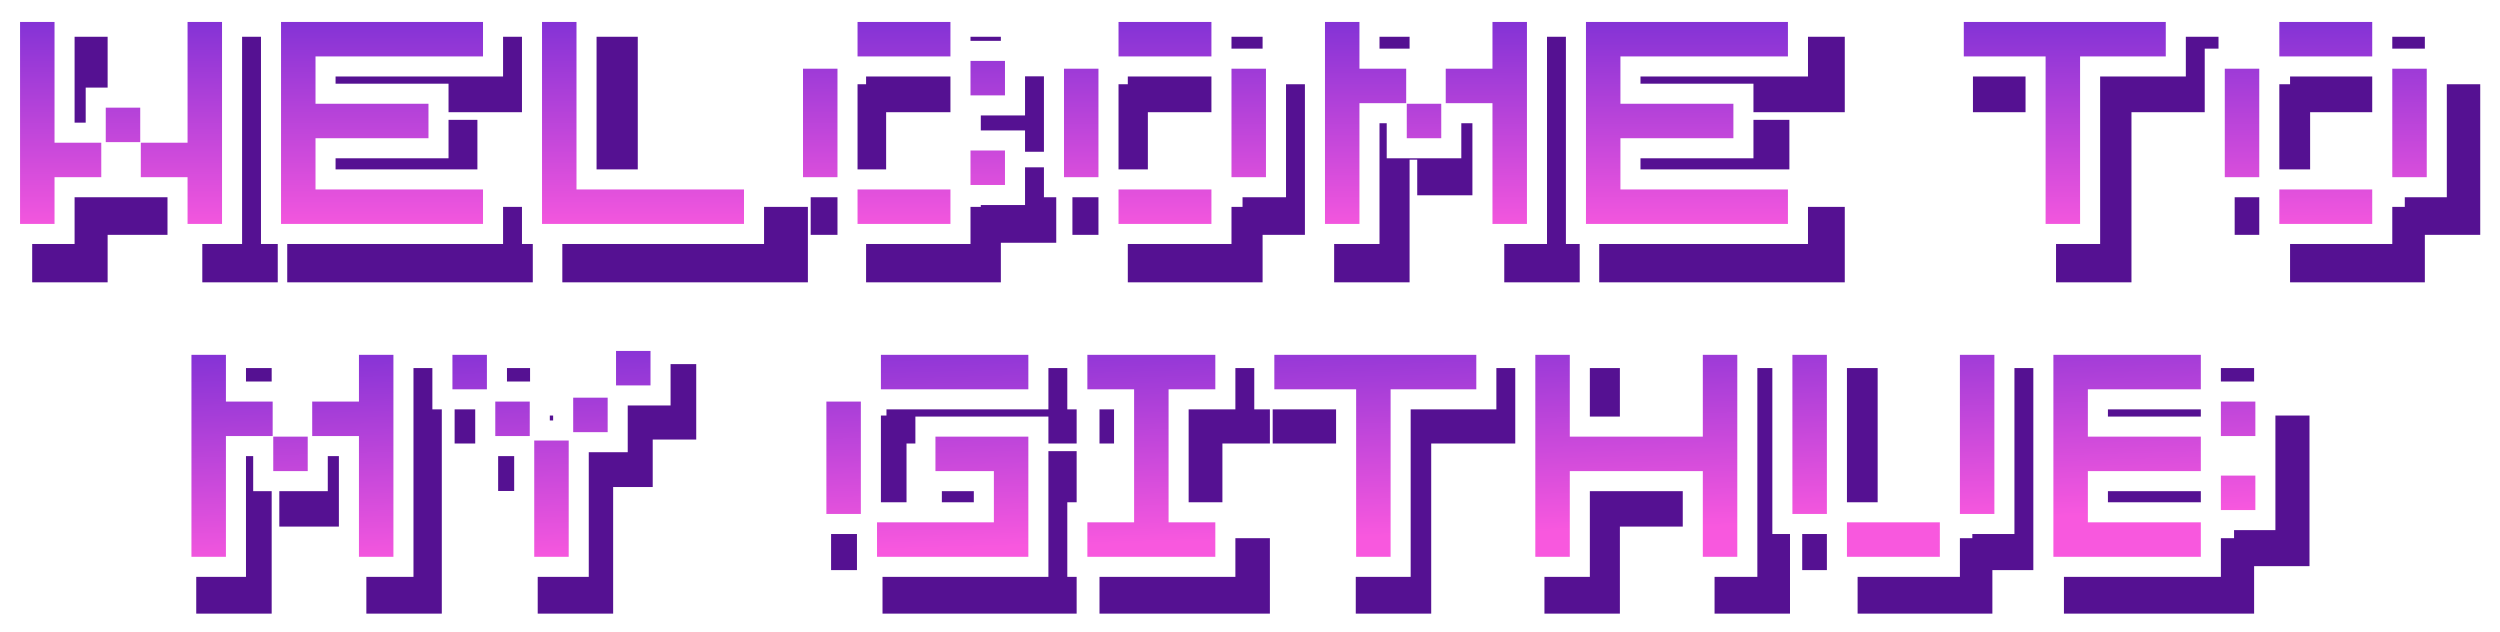 <svg width="748" height="189" viewBox="0 0 748 189" fill="none" xmlns="http://www.w3.org/2000/svg">
<g filter="url(#filter0_g_3_290)">
<path d="M81.287 124.33H109.614V110.126H132.187V183.598H109.614V146.902H106.145V157.556H83.572V146.902H81.287V183.598H58.715V110.126H81.287V124.33ZM208.312 131.514H195.291V145.718H183.453V183.597H160.882V146.901H149.044V132.697H136.023V110.125H158.596V124.33H171.616V136.167H172.719V123.146H185.739V108.941H208.312V131.514ZM322.132 132.697H271.232V161.024H299.56V157.555H281.805V134.983H322.132V183.597H264.049V170.576H248.66V124.329H265.232V110.125H322.132V132.697ZM379.95 132.697H365.745V161.024H379.95V183.597H328.969V161.024H343.173V132.697H328.969V110.125H379.95V132.697ZM454.259 132.697H428.217V183.597H405.646V132.697H380.787V110.125H454.259V132.697ZM484.669 134.983H512.996V110.125H535.568V183.597H512.996V157.555H484.669V183.597H462.097V110.125H484.669V134.983ZM561.794 161.024H590.121V110.125H612.693V170.576H596.121V183.597H555.794V170.576H539.222V110.125H561.794V161.024ZM674.431 124.329H691.003V169.393H674.431V183.597H617.531V110.125H674.431V124.329ZM640.104 161.024H668.431V157.555H640.104V161.024ZM640.104 134.983H668.431V132.697H640.104V134.983ZM32.203 47.695H35.673V37.042H58.245V47.695H60.53V11H83.103V84.472H60.53V70.268H32.203V84.472H9.631V11H32.203V47.695ZM159.411 33.572H108.512V35.858H142.839V58.43H108.512V61.899H159.411V84.472H85.939V11H159.411V33.572ZM190.821 61.899H241.721V84.472H168.249V11H190.821V61.899ZM299.457 22.837H316.029V45.409H293.457V33.572H265.13V61.899H293.457V50.062H316.029V72.635H299.457V84.472H259.13V70.268H242.558V25.204H259.13V11H299.457V22.837ZM377.767 25.204H394.339V70.268H377.767V84.472H337.439V70.268H320.867V25.204H337.439V11H377.767V25.204ZM421.748 25.204H450.075V11H472.647V84.472H450.075V47.776H446.605V58.43H424.034V47.776H421.748V84.472H399.176V11H421.748V25.204ZM551.956 33.572H501.057V35.858H535.384V58.43H501.057V61.899H551.956V84.472H478.484V11H551.956V33.572ZM663.777 33.572H637.735V84.472H615.164V33.572H590.306V11H663.777V33.572ZM725.514 25.204H742.086V70.268H725.514V84.472H685.187V70.268H668.614V25.204H685.187V11H725.514V25.204ZM343.439 61.899H371.767V33.572H343.439V61.899ZM691.187 61.899H719.514V33.572H691.187V61.899Z" fill="#551192"/>
</g>
<g filter="url(#filter1_n_3_290)">
<mask id="path-2-outside-1_3_290" maskUnits="userSpaceOnUse" x="51.28" y="99" width="630" height="74" fill="black">
<rect fill="white" x="51.28" y="99" width="630" height="74"/>
<path d="M70.597 117.15H84.582V127.64H90.41V117.15H104.396V103.165H120.712V169.597H104.396V133.467H95.071V143.956H78.755V133.467H70.597V169.597H54.28V103.165H70.597V117.15ZM197.634 118.316H184.813V132.302H173.158V169.597H156.842V133.468H145.188V119.482H132.367V103.165H148.684V117.151H161.504V128.806H168.497V115.985H181.316V102H197.634V118.316ZM310.684 119.481H260.568V153.28H294.367V143.956H276.885V127.64H310.684V169.597H259.403V156.776H244.252V117.15H260.568V103.165H310.684V119.481ZM366.626 119.481H352.64V153.28H366.626V169.597H322.338V153.28H336.323V119.481H322.338V103.165H366.626V119.481ZM444.712 119.481H419.071V169.597H402.755V119.481H378.28V103.165H444.712V119.481ZM472.684 127.64H506.482V103.165H522.799V169.597H506.482V143.956H472.684V169.597H456.367V103.165H472.684V127.64ZM549.604 153.28H583.402V103.165H599.719V156.776H583.402V169.597H549.604V156.776H533.287V103.165H549.604V153.28ZM661.489 117.15H677.806V133.467H661.489V139.295H677.806V155.611H661.489V169.597H611.374V103.165H661.489V117.15ZM627.69 153.28H661.489V143.956H627.69V153.28ZM627.69 127.64H661.489V119.481H627.69V127.64Z"/>
</mask>
<path d="M70.597 117.15H84.582V127.64H90.41V117.15H104.396V103.165H120.712V169.597H104.396V133.467H95.071V143.956H78.755V133.467H70.597V169.597H54.28V103.165H70.597V117.15ZM197.634 118.316H184.813V132.302H173.158V169.597H156.842V133.468H145.188V119.482H132.367V103.165H148.684V117.151H161.504V128.806H168.497V115.985H181.316V102H197.634V118.316ZM310.684 119.481H260.568V153.28H294.367V143.956H276.885V127.64H310.684V169.597H259.403V156.776H244.252V117.15H260.568V103.165H310.684V119.481ZM366.626 119.481H352.64V153.28H366.626V169.597H322.338V153.28H336.323V119.481H322.338V103.165H366.626V119.481ZM444.712 119.481H419.071V169.597H402.755V119.481H378.28V103.165H444.712V119.481ZM472.684 127.64H506.482V103.165H522.799V169.597H506.482V143.956H472.684V169.597H456.367V103.165H472.684V127.64ZM549.604 153.28H583.402V103.165H599.719V156.776H583.402V169.597H549.604V156.776H533.287V103.165H549.604V153.28ZM661.489 117.15H677.806V133.467H661.489V139.295H677.806V155.611H661.489V169.597H611.374V103.165H661.489V117.15ZM627.69 153.28H661.489V143.956H627.69V153.28ZM627.69 127.64H661.489V119.481H627.69V127.64Z" fill="url(#paint0_linear_3_290)"/>
<path d="M70.597 117.15H67.597V120.15H70.597V117.15ZM84.582 117.15H87.582V114.15H84.582V117.15ZM84.582 127.64H81.582V130.64H84.582V127.64ZM90.41 127.64V130.64H93.41V127.64H90.41ZM90.41 117.15V114.15H87.41V117.15H90.41ZM104.396 117.15V120.15H107.396V117.15H104.396ZM104.396 103.165V100.165H101.396V103.165H104.396ZM120.712 103.165H123.712V100.165H120.712V103.165ZM120.712 169.597V172.597H123.712V169.597H120.712ZM104.396 169.597H101.396V172.597H104.396V169.597ZM104.396 133.467H107.396V130.467H104.396V133.467ZM95.071 133.467V130.467H92.071V133.467H95.071ZM95.071 143.956V146.956H98.071V143.956H95.071ZM78.755 143.956H75.755V146.956H78.755V143.956ZM78.755 133.467H81.755V130.467H78.755V133.467ZM70.597 133.467V130.467H67.597V133.467H70.597ZM70.597 169.597V172.597H73.597V169.597H70.597ZM54.28 169.597H51.28V172.597H54.28V169.597ZM54.28 103.165V100.165H51.28V103.165H54.28ZM70.597 103.165H73.597V100.165H70.597V103.165ZM197.634 118.316V121.316H200.634V118.316H197.634ZM184.813 118.316V115.316H181.813V118.316H184.813ZM184.813 132.302V135.302H187.813V132.302H184.813ZM173.158 132.302V129.302H170.158V132.302H173.158ZM173.158 169.597V172.597H176.158V169.597H173.158ZM156.842 169.597H153.842V172.597H156.842V169.597ZM156.842 133.468H159.842V130.468H156.842V133.468ZM145.188 133.468H142.188V136.468H145.188V133.468ZM145.188 119.482H148.188V116.482H145.188V119.482ZM132.367 119.482H129.367V122.482H132.367V119.482ZM132.367 103.165V100.165H129.367V103.165H132.367ZM148.684 103.165H151.684V100.165H148.684V103.165ZM148.684 117.151H145.684V120.151H148.684V117.151ZM161.504 117.151H164.504V114.151H161.504V117.151ZM161.504 128.806H158.504V131.806H161.504V128.806ZM168.497 128.806V131.806H171.497V128.806H168.497ZM168.497 115.985V112.985H165.497V115.985H168.497ZM181.316 115.985V118.985H184.316V115.985H181.316ZM181.316 102V99H178.316V102H181.316ZM197.634 102H200.634V99H197.634V102ZM310.684 119.481V122.481H313.684V119.481H310.684ZM260.568 119.481V116.481H257.568V119.481H260.568ZM260.568 153.28H257.568V156.28H260.568V153.28ZM294.367 153.28V156.28H297.367V153.28H294.367ZM294.367 143.956H297.367V140.956H294.367V143.956ZM276.885 143.956H273.885V146.956H276.885V143.956ZM276.885 127.64V124.64H273.885V127.64H276.885ZM310.684 127.64H313.684V124.64H310.684V127.64ZM310.684 169.597V172.597H313.684V169.597H310.684ZM259.403 169.597H256.403V172.597H259.403V169.597ZM259.403 156.776H262.403V153.776H259.403V156.776ZM244.252 156.776H241.252V159.776H244.252V156.776ZM244.252 117.15V114.15H241.252V117.15H244.252ZM260.568 117.15V120.15H263.568V117.15H260.568ZM260.568 103.165V100.165H257.568V103.165H260.568ZM310.684 103.165H313.684V100.165H310.684V103.165ZM366.626 119.481V122.481H369.626V119.481H366.626ZM352.64 119.481V116.481H349.64V119.481H352.64ZM352.64 153.28H349.64V156.28H352.64V153.28ZM366.626 153.28H369.626V150.28H366.626V153.28ZM366.626 169.597V172.597H369.626V169.597H366.626ZM322.338 169.597H319.338V172.597H322.338V169.597ZM322.338 153.28V150.28H319.338V153.28H322.338ZM336.323 153.28V156.28H339.323V153.28H336.323ZM336.323 119.481H339.323V116.481H336.323V119.481ZM322.338 119.481H319.338V122.481H322.338V119.481ZM322.338 103.165V100.165H319.338V103.165H322.338ZM366.626 103.165H369.626V100.165H366.626V103.165ZM444.712 119.481V122.481H447.712V119.481H444.712ZM419.071 119.481V116.481H416.071V119.481H419.071ZM419.071 169.597V172.597H422.071V169.597H419.071ZM402.755 169.597H399.755V172.597H402.755V169.597ZM402.755 119.481H405.755V116.481H402.755V119.481ZM378.28 119.481H375.28V122.481H378.28V119.481ZM378.28 103.165V100.165H375.28V103.165H378.28ZM444.712 103.165H447.712V100.165H444.712V103.165ZM472.684 127.64H469.684V130.64H472.684V127.64ZM506.482 127.64V130.64H509.482V127.64H506.482ZM506.482 103.165V100.165H503.482V103.165H506.482ZM522.799 103.165H525.799V100.165H522.799V103.165ZM522.799 169.597V172.597H525.799V169.597H522.799ZM506.482 169.597H503.482V172.597H506.482V169.597ZM506.482 143.956H509.482V140.956H506.482V143.956ZM472.684 143.956V140.956H469.684V143.956H472.684ZM472.684 169.597V172.597H475.684V169.597H472.684ZM456.367 169.597H453.367V172.597H456.367V169.597ZM456.367 103.165V100.165H453.367V103.165H456.367ZM472.684 103.165H475.684V100.165H472.684V103.165ZM549.604 153.28H546.604V156.28H549.604V153.28ZM583.402 153.28V156.28H586.402V153.28H583.402ZM583.402 103.165V100.165H580.402V103.165H583.402ZM599.719 103.165H602.719V100.165H599.719V103.165ZM599.719 156.776V159.776H602.719V156.776H599.719ZM583.402 156.776V153.776H580.402V156.776H583.402ZM583.402 169.597V172.597H586.402V169.597H583.402ZM549.604 169.597H546.604V172.597H549.604V169.597ZM549.604 156.776H552.604V153.776H549.604V156.776ZM533.287 156.776H530.287V159.776H533.287V156.776ZM533.287 103.165V100.165H530.287V103.165H533.287ZM549.604 103.165H552.604V100.165H549.604V103.165ZM661.489 117.15H658.489V120.15H661.489V117.15ZM677.806 117.15H680.806V114.15H677.806V117.15ZM677.806 133.467V136.467H680.806V133.467H677.806ZM661.489 133.467V130.467H658.489V133.467H661.489ZM661.489 139.295H658.489V142.295H661.489V139.295ZM677.806 139.295H680.806V136.295H677.806V139.295ZM677.806 155.611V158.611H680.806V155.611H677.806ZM661.489 155.611V152.611H658.489V155.611H661.489ZM661.489 169.597V172.597H664.489V169.597H661.489ZM611.374 169.597H608.374V172.597H611.374V169.597ZM611.374 103.165V100.165H608.374V103.165H611.374ZM661.489 103.165H664.489V100.165H661.489V103.165ZM627.69 153.28H624.69V156.28H627.69V153.28ZM661.489 153.28V156.28H664.489V153.28H661.489ZM661.489 143.956H664.489V140.956H661.489V143.956ZM627.69 143.956V140.956H624.69V143.956H627.69ZM627.69 127.64H624.69V130.64H627.69V127.64ZM661.489 127.64V130.64H664.489V127.64H661.489ZM661.489 119.481H664.489V116.481H661.489V119.481ZM627.69 119.481V116.481H624.69V119.481H627.69ZM70.597 117.15V120.15H84.582V117.15V114.15H70.597V117.15ZM84.582 117.15H81.582V127.64H84.582H87.582V117.15H84.582ZM84.582 127.64V130.64H90.41V127.64V124.64H84.582V127.64ZM90.41 127.64H93.41V117.15H90.41H87.41V127.64H90.41ZM90.41 117.15V120.15H104.396V117.15V114.15H90.41V117.15ZM104.396 117.15H107.396V103.165H104.396H101.396V117.15H104.396ZM104.396 103.165V106.165H120.712V103.165V100.165H104.396V103.165ZM120.712 103.165H117.712V169.597H120.712H123.712V103.165H120.712ZM120.712 169.597V166.597H104.396V169.597V172.597H120.712V169.597ZM104.396 169.597H107.396V133.467H104.396H101.396V169.597H104.396ZM104.396 133.467V130.467H95.071V133.467V136.467H104.396V133.467ZM95.071 133.467H92.071V143.956H95.071H98.071V133.467H95.071ZM95.071 143.956V140.956H78.755V143.956V146.956H95.071V143.956ZM78.755 143.956H81.755V133.467H78.755H75.755V143.956H78.755ZM78.755 133.467V130.467H70.597V133.467V136.467H78.755V133.467ZM70.597 133.467H67.597V169.597H70.597H73.597V133.467H70.597ZM70.597 169.597V166.597H54.28V169.597V172.597H70.597V169.597ZM54.28 169.597H57.28V103.165H54.28H51.28V169.597H54.28ZM54.28 103.165V106.165H70.597V103.165V100.165H54.28V103.165ZM70.597 103.165H67.597V117.15H70.597H73.597V103.165H70.597ZM197.634 118.316V115.316H184.813V118.316V121.316H197.634V118.316ZM184.813 118.316H181.813V132.302H184.813H187.813V118.316H184.813ZM184.813 132.302V129.302H173.158V132.302V135.302H184.813V132.302ZM173.158 132.302H170.158V169.597H173.158H176.158V132.302H173.158ZM173.158 169.597V166.597H156.842V169.597V172.597H173.158V169.597ZM156.842 169.597H159.842V133.468H156.842H153.842V169.597H156.842ZM156.842 133.468V130.468H145.188V133.468V136.468H156.842V133.468ZM145.188 133.468H148.188V119.482H145.188H142.188V133.468H145.188ZM145.188 119.482V116.482H132.367V119.482V122.482H145.188V119.482ZM132.367 119.482H135.367V103.165H132.367H129.367V119.482H132.367ZM132.367 103.165V106.165H148.684V103.165V100.165H132.367V103.165ZM148.684 103.165H145.684V117.151H148.684H151.684V103.165H148.684ZM148.684 117.151V120.151H161.504V117.151V114.151H148.684V117.151ZM161.504 117.151H158.504V128.806H161.504H164.504V117.151H161.504ZM161.504 128.806V131.806H168.497V128.806V125.806H161.504V128.806ZM168.497 128.806H171.497V115.985H168.497H165.497V128.806H168.497ZM168.497 115.985V118.985H181.316V115.985V112.985H168.497V115.985ZM181.316 115.985H184.316V102H181.316H178.316V115.985H181.316ZM181.316 102V105H197.634V102V99H181.316V102ZM197.634 102H194.634V118.316H197.634H200.634V102H197.634ZM310.684 119.481V116.481H260.568V119.481V122.481H310.684V119.481ZM260.568 119.481H257.568V153.28H260.568H263.568V119.481H260.568ZM260.568 153.28V156.28H294.367V153.28V150.28H260.568V153.28ZM294.367 153.28H297.367V143.956H294.367H291.367V153.28H294.367ZM294.367 143.956V140.956H276.885V143.956V146.956H294.367V143.956ZM276.885 143.956H279.885V127.64H276.885H273.885V143.956H276.885ZM276.885 127.64V130.64H310.684V127.64V124.64H276.885V127.64ZM310.684 127.64H307.684V169.597H310.684H313.684V127.64H310.684ZM310.684 169.597V166.597H259.403V169.597V172.597H310.684V169.597ZM259.403 169.597H262.403V156.776H259.403H256.403V169.597H259.403ZM259.403 156.776V153.776H244.252V156.776V159.776H259.403V156.776ZM244.252 156.776H247.252V117.15H244.252H241.252V156.776H244.252ZM244.252 117.15V120.15H260.568V117.15V114.15H244.252V117.15ZM260.568 117.15H263.568V103.165H260.568H257.568V117.15H260.568ZM260.568 103.165V106.165H310.684V103.165V100.165H260.568V103.165ZM310.684 103.165H307.684V119.481H310.684H313.684V103.165H310.684ZM366.626 119.481V116.481H352.64V119.481V122.481H366.626V119.481ZM352.64 119.481H349.64V153.28H352.64H355.64V119.481H352.64ZM352.64 153.28V156.28H366.626V153.28V150.28H352.64V153.28ZM366.626 153.28H363.626V169.597H366.626H369.626V153.28H366.626ZM366.626 169.597V166.597H322.338V169.597V172.597H366.626V169.597ZM322.338 169.597H325.338V153.28H322.338H319.338V169.597H322.338ZM322.338 153.28V156.28H336.323V153.28V150.28H322.338V153.28ZM336.323 153.28H339.323V119.481H336.323H333.323V153.28H336.323ZM336.323 119.481V116.481H322.338V119.481V122.481H336.323V119.481ZM322.338 119.481H325.338V103.165H322.338H319.338V119.481H322.338ZM322.338 103.165V106.165H366.626V103.165V100.165H322.338V103.165ZM366.626 103.165H363.626V119.481H366.626H369.626V103.165H366.626ZM444.712 119.481V116.481H419.071V119.481V122.481H444.712V119.481ZM419.071 119.481H416.071V169.597H419.071H422.071V119.481H419.071ZM419.071 169.597V166.597H402.755V169.597V172.597H419.071V169.597ZM402.755 169.597H405.755V119.481H402.755H399.755V169.597H402.755ZM402.755 119.481V116.481H378.28V119.481V122.481H402.755V119.481ZM378.28 119.481H381.28V103.165H378.28H375.28V119.481H378.28ZM378.28 103.165V106.165H444.712V103.165V100.165H378.28V103.165ZM444.712 103.165H441.712V119.481H444.712H447.712V103.165H444.712ZM472.684 127.64V130.64H506.482V127.64V124.64H472.684V127.64ZM506.482 127.64H509.482V103.165H506.482H503.482V127.64H506.482ZM506.482 103.165V106.165H522.799V103.165V100.165H506.482V103.165ZM522.799 103.165H519.799V169.597H522.799H525.799V103.165H522.799ZM522.799 169.597V166.597H506.482V169.597V172.597H522.799V169.597ZM506.482 169.597H509.482V143.956H506.482H503.482V169.597H506.482ZM506.482 143.956V140.956H472.684V143.956V146.956H506.482V143.956ZM472.684 143.956H469.684V169.597H472.684H475.684V143.956H472.684ZM472.684 169.597V166.597H456.367V169.597V172.597H472.684V169.597ZM456.367 169.597H459.367V103.165H456.367H453.367V169.597H456.367ZM456.367 103.165V106.165H472.684V103.165V100.165H456.367V103.165ZM472.684 103.165H469.684V127.64H472.684H475.684V103.165H472.684ZM549.604 153.28V156.28H583.402V153.28V150.28H549.604V153.28ZM583.402 153.28H586.402V103.165H583.402H580.402V153.28H583.402ZM583.402 103.165V106.165H599.719V103.165V100.165H583.402V103.165ZM599.719 103.165H596.719V156.776H599.719H602.719V103.165H599.719ZM599.719 156.776V153.776H583.402V156.776V159.776H599.719V156.776ZM583.402 156.776H580.402V169.597H583.402H586.402V156.776H583.402ZM583.402 169.597V166.597H549.604V169.597V172.597H583.402V169.597ZM549.604 169.597H552.604V156.776H549.604H546.604V169.597H549.604ZM549.604 156.776V153.776H533.287V156.776V159.776H549.604V156.776ZM533.287 156.776H536.287V103.165H533.287H530.287V156.776H533.287ZM533.287 103.165V106.165H549.604V103.165V100.165H533.287V103.165ZM549.604 103.165H546.604V153.28H549.604H552.604V103.165H549.604ZM661.489 117.15V120.15H677.806V117.15V114.15H661.489V117.15ZM677.806 117.15H674.806V133.467H677.806H680.806V117.15H677.806ZM677.806 133.467V130.467H661.489V133.467V136.467H677.806V133.467ZM661.489 133.467H658.489V139.295H661.489H664.489V133.467H661.489ZM661.489 139.295V142.295H677.806V139.295V136.295H661.489V139.295ZM677.806 139.295H674.806V155.611H677.806H680.806V139.295H677.806ZM677.806 155.611V152.611H661.489V155.611V158.611H677.806V155.611ZM661.489 155.611H658.489V169.597H661.489H664.489V155.611H661.489ZM661.489 169.597V166.597H611.374V169.597V172.597H661.489V169.597ZM611.374 169.597H614.374V103.165H611.374H608.374V169.597H611.374ZM611.374 103.165V106.165H661.489V103.165V100.165H611.374V103.165ZM661.489 103.165H658.489V117.15H661.489H664.489V103.165H661.489ZM627.69 153.28V156.28H661.489V153.28V150.28H627.69V153.28ZM661.489 153.28H664.489V143.956H661.489H658.489V153.28H661.489ZM661.489 143.956V140.956H627.69V143.956V146.956H661.489V143.956ZM627.69 143.956H624.69V153.28H627.69H630.69V143.956H627.69ZM627.69 127.64V130.64H661.489V127.64V124.64H627.69V127.64ZM661.489 127.64H664.489V119.481H661.489H658.489V127.64H661.489ZM661.489 119.481V116.481H627.69V119.481V122.481H661.489V119.481ZM627.69 119.481H624.69V127.64H627.69H630.69V119.481H627.69Z" fill="white" mask="url(#path-2-outside-1_3_290)"/>
</g>
<g filter="url(#filter2_n_3_290)">
<mask id="path-4-outside-2_3_290" maskUnits="userSpaceOnUse" x="0" y="0.568" width="733" height="73" fill="black">
<rect fill="white" y="0.568" width="733" height="73"/>
<path d="M19.316 39.698H28.641V29.209H44.957V39.698H53.115V3.568H69.432V70H53.115V56.015H39.13V45.525H33.302V56.015H19.316V70H3V3.568H19.316V39.698ZM147.518 19.885H97.402V28.043H131.201V44.359H97.402V53.684H147.518V70H81.086V3.568H147.518V19.885ZM175.489 53.684H225.604V70H159.173V3.568H175.489V53.684ZM287.374 15.223H303.69V31.54H287.374V19.885H253.575V53.684H287.374V42.028H303.69V58.346H287.374V70H253.575V56.015H237.259V17.554H253.575V3.568H287.374V15.223ZM365.46 17.554H381.776V56.015H365.46V70H331.661V56.015H315.345V17.554H331.661V3.568H365.46V17.554ZM409.748 17.554H423.733V28.043H429.562V17.554H443.547V3.568H459.863V70H443.547V33.87H434.223V44.359H417.906V33.87H409.748V70H393.432V3.568H409.748V17.554ZM537.949 19.885H487.834V28.043H521.633V44.359H487.834V53.684H537.949V70H471.518V3.568H537.949V19.885ZM651 19.885H625.359V70H609.043V19.885H584.568V3.568H651V19.885ZM712.77 17.554H729.086V56.015H712.77V70H678.971V56.015H662.654V17.554H678.971V3.568H712.77V17.554ZM331.661 53.684H365.46V19.885H331.661V53.684ZM678.971 53.684H712.77V19.885H678.971V53.684Z"/>
</mask>
<path d="M19.316 39.698H28.641V29.209H44.957V39.698H53.115V3.568H69.432V70H53.115V56.015H39.13V45.525H33.302V56.015H19.316V70H3V3.568H19.316V39.698ZM147.518 19.885H97.402V28.043H131.201V44.359H97.402V53.684H147.518V70H81.086V3.568H147.518V19.885ZM175.489 53.684H225.604V70H159.173V3.568H175.489V53.684ZM287.374 15.223H303.69V31.54H287.374V19.885H253.575V53.684H287.374V42.028H303.69V58.346H287.374V70H253.575V56.015H237.259V17.554H253.575V3.568H287.374V15.223ZM365.46 17.554H381.776V56.015H365.46V70H331.661V56.015H315.345V17.554H331.661V3.568H365.46V17.554ZM409.748 17.554H423.733V28.043H429.562V17.554H443.547V3.568H459.863V70H443.547V33.87H434.223V44.359H417.906V33.87H409.748V70H393.432V3.568H409.748V17.554ZM537.949 19.885H487.834V28.043H521.633V44.359H487.834V53.684H537.949V70H471.518V3.568H537.949V19.885ZM651 19.885H625.359V70H609.043V19.885H584.568V3.568H651V19.885ZM712.77 17.554H729.086V56.015H712.77V70H678.971V56.015H662.654V17.554H678.971V3.568H712.77V17.554ZM331.661 53.684H365.46V19.885H331.661V53.684ZM678.971 53.684H712.77V19.885H678.971V53.684Z" fill="url(#paint1_linear_3_290)"/>
<path d="M19.316 39.698H16.316V42.698H19.316V39.698ZM28.641 39.698V42.698H31.641V39.698H28.641ZM28.641 29.209V26.209H25.641V29.209H28.641ZM44.957 29.209H47.957V26.209H44.957V29.209ZM44.957 39.698H41.957V42.698H44.957V39.698ZM53.115 39.698V42.698H56.115V39.698H53.115ZM53.115 3.568V0.568H50.115V3.568H53.115ZM69.432 3.568H72.432V0.568H69.432V3.568ZM69.432 70V73H72.432V70H69.432ZM53.115 70H50.115V73H53.115V70ZM53.115 56.015H56.115V53.015H53.115V56.015ZM39.13 56.015H36.13V59.015H39.13V56.015ZM39.13 45.525H42.13V42.525H39.13V45.525ZM33.302 45.525V42.525H30.302V45.525H33.302ZM33.302 56.015V59.015H36.302V56.015H33.302ZM19.316 56.015V53.015H16.316V56.015H19.316ZM19.316 70V73H22.316V70H19.316ZM3 70H0V73H3V70ZM3 3.568V0.568H0V3.568H3ZM19.316 3.568H22.316V0.568H19.316V3.568ZM147.518 19.885V22.885H150.518V19.885H147.518ZM97.402 19.885V16.885H94.402V19.885H97.402ZM97.402 28.043H94.402V31.043H97.402V28.043ZM131.201 28.043H134.201V25.043H131.201V28.043ZM131.201 44.359V47.359H134.201V44.359H131.201ZM97.402 44.359V41.359H94.402V44.359H97.402ZM97.402 53.684H94.402V56.684H97.402V53.684ZM147.518 53.684H150.518V50.684H147.518V53.684ZM147.518 70V73H150.518V70H147.518ZM81.086 70H78.086V73H81.086V70ZM81.086 3.568V0.568H78.086V3.568H81.086ZM147.518 3.568H150.518V0.568H147.518V3.568ZM175.489 53.684H172.489V56.684H175.489V53.684ZM225.604 53.684H228.604V50.684H225.604V53.684ZM225.604 70V73H228.604V70H225.604ZM159.173 70H156.173V73H159.173V70ZM159.173 3.568V0.568H156.173V3.568H159.173ZM175.489 3.568H178.489V0.568H175.489V3.568ZM287.374 15.223H284.374V18.223H287.374V15.223ZM303.69 15.223H306.69V12.223H303.69V15.223ZM303.69 31.54V34.54H306.69V31.54H303.69ZM287.374 31.54H284.374V34.54H287.374V31.54ZM287.374 19.885H290.374V16.885H287.374V19.885ZM253.575 19.885V16.885H250.575V19.885H253.575ZM253.575 53.684H250.575V56.684H253.575V53.684ZM287.374 53.684V56.684H290.374V53.684H287.374ZM287.374 42.028V39.028H284.374V42.028H287.374ZM303.69 42.028H306.69V39.028H303.69V42.028ZM303.69 58.346V61.346H306.69V58.346H303.69ZM287.374 58.346V55.346H284.374V58.346H287.374ZM287.374 70V73H290.374V70H287.374ZM253.575 70H250.575V73H253.575V70ZM253.575 56.015H256.575V53.015H253.575V56.015ZM237.259 56.015H234.259V59.015H237.259V56.015ZM237.259 17.554V14.554H234.259V17.554H237.259ZM253.575 17.554V20.554H256.575V17.554H253.575ZM253.575 3.568V0.568H250.575V3.568H253.575ZM287.374 3.568H290.374V0.568H287.374V3.568ZM365.46 17.554H362.46V20.554H365.46V17.554ZM381.776 17.554H384.776V14.554H381.776V17.554ZM381.776 56.015V59.015H384.776V56.015H381.776ZM365.46 56.015V53.015H362.46V56.015H365.46ZM365.46 70V73H368.46V70H365.46ZM331.661 70H328.661V73H331.661V70ZM331.661 56.015H334.661V53.015H331.661V56.015ZM315.345 56.015H312.345V59.015H315.345V56.015ZM315.345 17.554V14.554H312.345V17.554H315.345ZM331.661 17.554V20.554H334.661V17.554H331.661ZM331.661 3.568V0.568H328.661V3.568H331.661ZM365.46 3.568H368.46V0.568H365.46V3.568ZM409.748 17.554H406.748V20.554H409.748V17.554ZM423.733 17.554H426.733V14.554H423.733V17.554ZM423.733 28.043H420.733V31.043H423.733V28.043ZM429.562 28.043V31.043H432.562V28.043H429.562ZM429.562 17.554V14.554H426.562V17.554H429.562ZM443.547 17.554V20.554H446.547V17.554H443.547ZM443.547 3.568V0.568H440.547V3.568H443.547ZM459.863 3.568H462.863V0.568H459.863V3.568ZM459.863 70V73H462.863V70H459.863ZM443.547 70H440.547V73H443.547V70ZM443.547 33.87H446.547V30.87H443.547V33.87ZM434.223 33.87V30.87H431.223V33.87H434.223ZM434.223 44.359V47.359H437.223V44.359H434.223ZM417.906 44.359H414.906V47.359H417.906V44.359ZM417.906 33.87H420.906V30.87H417.906V33.87ZM409.748 33.87V30.87H406.748V33.87H409.748ZM409.748 70V73H412.748V70H409.748ZM393.432 70H390.432V73H393.432V70ZM393.432 3.568V0.568H390.432V3.568H393.432ZM409.748 3.568H412.748V0.568H409.748V3.568ZM537.949 19.885V22.885H540.949V19.885H537.949ZM487.834 19.885V16.885H484.834V19.885H487.834ZM487.834 28.043H484.834V31.043H487.834V28.043ZM521.633 28.043H524.633V25.043H521.633V28.043ZM521.633 44.359V47.359H524.633V44.359H521.633ZM487.834 44.359V41.359H484.834V44.359H487.834ZM487.834 53.684H484.834V56.684H487.834V53.684ZM537.949 53.684H540.949V50.684H537.949V53.684ZM537.949 70V73H540.949V70H537.949ZM471.518 70H468.518V73H471.518V70ZM471.518 3.568V0.568H468.518V3.568H471.518ZM537.949 3.568H540.949V0.568H537.949V3.568ZM651 19.885V22.885H654V19.885H651ZM625.359 19.885V16.885H622.359V19.885H625.359ZM625.359 70V73H628.359V70H625.359ZM609.043 70H606.043V73H609.043V70ZM609.043 19.885H612.043V16.885H609.043V19.885ZM584.568 19.885H581.568V22.885H584.568V19.885ZM584.568 3.568V0.568H581.568V3.568H584.568ZM651 3.568H654V0.568H651V3.568ZM712.77 17.554H709.77V20.554H712.77V17.554ZM729.086 17.554H732.086V14.554H729.086V17.554ZM729.086 56.015V59.015H732.086V56.015H729.086ZM712.77 56.015V53.015H709.77V56.015H712.77ZM712.77 70V73H715.77V70H712.77ZM678.971 70H675.971V73H678.971V70ZM678.971 56.015H681.971V53.015H678.971V56.015ZM662.654 56.015H659.654V59.015H662.654V56.015ZM662.654 17.554V14.554H659.654V17.554H662.654ZM678.971 17.554V20.554H681.971V17.554H678.971ZM678.971 3.568V0.568H675.971V3.568H678.971ZM712.77 3.568H715.77V0.568H712.77V3.568ZM331.661 53.684H328.661V56.684H331.661V53.684ZM365.46 53.684V56.684H368.46V53.684H365.46ZM365.46 19.885H368.46V16.885H365.46V19.885ZM331.661 19.885V16.885H328.661V19.885H331.661ZM678.971 53.684H675.971V56.684H678.971V53.684ZM712.77 53.684V56.684H715.77V53.684H712.77ZM712.77 19.885H715.77V16.885H712.77V19.885ZM678.971 19.885V16.885H675.971V19.885H678.971ZM19.316 39.698V42.698H28.641V39.698V36.698H19.316V39.698ZM28.641 39.698H31.641V29.209H28.641H25.641V39.698H28.641ZM28.641 29.209V32.209H44.957V29.209V26.209H28.641V29.209ZM44.957 29.209H41.957V39.698H44.957H47.957V29.209H44.957ZM44.957 39.698V42.698H53.115V39.698V36.698H44.957V39.698ZM53.115 39.698H56.115V3.568H53.115H50.115V39.698H53.115ZM53.115 3.568V6.568H69.432V3.568V0.568H53.115V3.568ZM69.432 3.568H66.432V70H69.432H72.432V3.568H69.432ZM69.432 70V67H53.115V70V73H69.432V70ZM53.115 70H56.115V56.015H53.115H50.115V70H53.115ZM53.115 56.015V53.015H39.13V56.015V59.015H53.115V56.015ZM39.13 56.015H42.13V45.525H39.13H36.13V56.015H39.13ZM39.13 45.525V42.525H33.302V45.525V48.525H39.13V45.525ZM33.302 45.525H30.302V56.015H33.302H36.302V45.525H33.302ZM33.302 56.015V53.015H19.316V56.015V59.015H33.302V56.015ZM19.316 56.015H16.316V70H19.316H22.316V56.015H19.316ZM19.316 70V67H3V70V73H19.316V70ZM3 70H6V3.568H3H0V70H3ZM3 3.568V6.568H19.316V3.568V0.568H3V3.568ZM19.316 3.568H16.316V39.698H19.316H22.316V3.568H19.316ZM147.518 19.885V16.885H97.402V19.885V22.885H147.518V19.885ZM97.402 19.885H94.402V28.043H97.402H100.402V19.885H97.402ZM97.402 28.043V31.043H131.201V28.043V25.043H97.402V28.043ZM131.201 28.043H128.201V44.359H131.201H134.201V28.043H131.201ZM131.201 44.359V41.359H97.402V44.359V47.359H131.201V44.359ZM97.402 44.359H94.402V53.684H97.402H100.402V44.359H97.402ZM97.402 53.684V56.684H147.518V53.684V50.684H97.402V53.684ZM147.518 53.684H144.518V70H147.518H150.518V53.684H147.518ZM147.518 70V67H81.086V70V73H147.518V70ZM81.086 70H84.086V3.568H81.086H78.086V70H81.086ZM81.086 3.568V6.568H147.518V3.568V0.568H81.086V3.568ZM147.518 3.568H144.518V19.885H147.518H150.518V3.568H147.518ZM175.489 53.684V56.684H225.604V53.684V50.684H175.489V53.684ZM225.604 53.684H222.604V70H225.604H228.604V53.684H225.604ZM225.604 70V67H159.173V70V73H225.604V70ZM159.173 70H162.173V3.568H159.173H156.173V70H159.173ZM159.173 3.568V6.568H175.489V3.568V0.568H159.173V3.568ZM175.489 3.568H172.489V53.684H175.489H178.489V3.568H175.489ZM287.374 15.223V18.223H303.69V15.223V12.223H287.374V15.223ZM303.69 15.223H300.69V31.54H303.69H306.69V15.223H303.69ZM303.69 31.54V28.54H287.374V31.54V34.54H303.69V31.54ZM287.374 31.54H290.374V19.885H287.374H284.374V31.54H287.374ZM287.374 19.885V16.885H253.575V19.885V22.885H287.374V19.885ZM253.575 19.885H250.575V53.684H253.575H256.575V19.885H253.575ZM253.575 53.684V56.684H287.374V53.684V50.684H253.575V53.684ZM287.374 53.684H290.374V42.028H287.374H284.374V53.684H287.374ZM287.374 42.028V45.028H303.69V42.028V39.028H287.374V42.028ZM303.69 42.028H300.69V58.346H303.69H306.69V42.028H303.69ZM303.69 58.346V55.346H287.374V58.346V61.346H303.69V58.346ZM287.374 58.346H284.374V70H287.374H290.374V58.346H287.374ZM287.374 70V67H253.575V70V73H287.374V70ZM253.575 70H256.575V56.015H253.575H250.575V70H253.575ZM253.575 56.015V53.015H237.259V56.015V59.015H253.575V56.015ZM237.259 56.015H240.259V17.554H237.259H234.259V56.015H237.259ZM237.259 17.554V20.554H253.575V17.554V14.554H237.259V17.554ZM253.575 17.554H256.575V3.568H253.575H250.575V17.554H253.575ZM253.575 3.568V6.568H287.374V3.568V0.568H253.575V3.568ZM287.374 3.568H284.374V15.223H287.374H290.374V3.568H287.374ZM365.46 17.554V20.554H381.776V17.554V14.554H365.46V17.554ZM381.776 17.554H378.776V56.015H381.776H384.776V17.554H381.776ZM381.776 56.015V53.015H365.46V56.015V59.015H381.776V56.015ZM365.46 56.015H362.46V70H365.46H368.46V56.015H365.46ZM365.46 70V67H331.661V70V73H365.46V70ZM331.661 70H334.661V56.015H331.661H328.661V70H331.661ZM331.661 56.015V53.015H315.345V56.015V59.015H331.661V56.015ZM315.345 56.015H318.345V17.554H315.345H312.345V56.015H315.345ZM315.345 17.554V20.554H331.661V17.554V14.554H315.345V17.554ZM331.661 17.554H334.661V3.568H331.661H328.661V17.554H331.661ZM331.661 3.568V6.568H365.46V3.568V0.568H331.661V3.568ZM365.46 3.568H362.46V17.554H365.46H368.46V3.568H365.46ZM409.748 17.554V20.554H423.733V17.554V14.554H409.748V17.554ZM423.733 17.554H420.733V28.043H423.733H426.733V17.554H423.733ZM423.733 28.043V31.043H429.562V28.043V25.043H423.733V28.043ZM429.562 28.043H432.562V17.554H429.562H426.562V28.043H429.562ZM429.562 17.554V20.554H443.547V17.554V14.554H429.562V17.554ZM443.547 17.554H446.547V3.568H443.547H440.547V17.554H443.547ZM443.547 3.568V6.568H459.863V3.568V0.568H443.547V3.568ZM459.863 3.568H456.863V70H459.863H462.863V3.568H459.863ZM459.863 70V67H443.547V70V73H459.863V70ZM443.547 70H446.547V33.87H443.547H440.547V70H443.547ZM443.547 33.87V30.87H434.223V33.87V36.87H443.547V33.87ZM434.223 33.87H431.223V44.359H434.223H437.223V33.87H434.223ZM434.223 44.359V41.359H417.906V44.359V47.359H434.223V44.359ZM417.906 44.359H420.906V33.87H417.906H414.906V44.359H417.906ZM417.906 33.87V30.87H409.748V33.87V36.87H417.906V33.87ZM409.748 33.87H406.748V70H409.748H412.748V33.87H409.748ZM409.748 70V67H393.432V70V73H409.748V70ZM393.432 70H396.432V3.568H393.432H390.432V70H393.432ZM393.432 3.568V6.568H409.748V3.568V0.568H393.432V3.568ZM409.748 3.568H406.748V17.554H409.748H412.748V3.568H409.748ZM537.949 19.885V16.885H487.834V19.885V22.885H537.949V19.885ZM487.834 19.885H484.834V28.043H487.834H490.834V19.885H487.834ZM487.834 28.043V31.043H521.633V28.043V25.043H487.834V28.043ZM521.633 28.043H518.633V44.359H521.633H524.633V28.043H521.633ZM521.633 44.359V41.359H487.834V44.359V47.359H521.633V44.359ZM487.834 44.359H484.834V53.684H487.834H490.834V44.359H487.834ZM487.834 53.684V56.684H537.949V53.684V50.684H487.834V53.684ZM537.949 53.684H534.949V70H537.949H540.949V53.684H537.949ZM537.949 70V67H471.518V70V73H537.949V70ZM471.518 70H474.518V3.568H471.518H468.518V70H471.518ZM471.518 3.568V6.568H537.949V3.568V0.568H471.518V3.568ZM537.949 3.568H534.949V19.885H537.949H540.949V3.568H537.949ZM651 19.885V16.885H625.359V19.885V22.885H651V19.885ZM625.359 19.885H622.359V70H625.359H628.359V19.885H625.359ZM625.359 70V67H609.043V70V73H625.359V70ZM609.043 70H612.043V19.885H609.043H606.043V70H609.043ZM609.043 19.885V16.885H584.568V19.885V22.885H609.043V19.885ZM584.568 19.885H587.568V3.568H584.568H581.568V19.885H584.568ZM584.568 3.568V6.568H651V3.568V0.568H584.568V3.568ZM651 3.568H648V19.885H651H654V3.568H651ZM712.77 17.554V20.554H729.086V17.554V14.554H712.77V17.554ZM729.086 17.554H726.086V56.015H729.086H732.086V17.554H729.086ZM729.086 56.015V53.015H712.77V56.015V59.015H729.086V56.015ZM712.77 56.015H709.77V70H712.77H715.77V56.015H712.77ZM712.77 70V67H678.971V70V73H712.77V70ZM678.971 70H681.971V56.015H678.971H675.971V70H678.971ZM678.971 56.015V53.015H662.654V56.015V59.015H678.971V56.015ZM662.654 56.015H665.654V17.554H662.654H659.654V56.015H662.654ZM662.654 17.554V20.554H678.971V17.554V14.554H662.654V17.554ZM678.971 17.554H681.971V3.568H678.971H675.971V17.554H678.971ZM678.971 3.568V6.568H712.77V3.568V0.568H678.971V3.568ZM712.77 3.568H709.77V17.554H712.77H715.77V3.568H712.77ZM331.661 53.684V56.684H365.46V53.684V50.684H331.661V53.684ZM365.46 53.684H368.46V19.885H365.46H362.46V53.684H365.46ZM365.46 19.885V16.885H331.661V19.885V22.885H365.46V19.885ZM331.661 19.885H328.661V53.684H331.661H334.661V19.885H331.661ZM678.971 53.684V56.684H712.77V53.684V50.684H678.971V53.684ZM712.77 53.684H715.77V19.885H712.77H709.77V53.684H712.77ZM712.77 19.885V16.885H678.971V19.885V22.885H712.77V19.885ZM678.971 19.885H675.971V53.684H678.971H681.971V19.885H678.971Z" fill="white" mask="url(#path-4-outside-2_3_290)"/>
</g>
<defs>
<filter id="filter0_g_3_290" x="4.631" y="6" width="742.455" height="182.598" filterUnits="userSpaceOnUse" color-interpolation-filters="sRGB">
<feFlood flood-opacity="0" result="BackgroundImageFix"/>
<feBlend mode="normal" in="SourceGraphic" in2="BackgroundImageFix" result="shape"/>
<feTurbulence type="fractalNoise" baseFrequency="10 10" numOctaves="3" seed="5602" />
<feDisplacementMap in="shape" scale="10" xChannelSelector="R" yChannelSelector="G" result="displacedImage" width="100%" height="100%" />
<feMerge result="effect1_texture_3_290">
<feMergeNode in="displacedImage"/>
</feMerge>
</filter>
<filter id="filter1_n_3_290" x="51.28" y="99" width="629.525" height="73.597" filterUnits="userSpaceOnUse" color-interpolation-filters="sRGB">
<feFlood flood-opacity="0" result="BackgroundImageFix"/>
<feBlend mode="normal" in="SourceGraphic" in2="BackgroundImageFix" result="shape"/>
<feTurbulence type="fractalNoise" baseFrequency="10 10" stitchTiles="stitch" numOctaves="3" result="noise" seed="5560" />
<feColorMatrix in="noise" type="luminanceToAlpha" result="alphaNoise" />
<feComponentTransfer in="alphaNoise" result="coloredNoise1">
<feFuncA type="discrete" tableValues="0 0 0 0 0 0 0 0 0 1 1 1 1 1 1 1 1 1 1 1 1 1 1 1 1 1 1 1 1 1 1 1 1 1 1 1 1 1 1 1 1 1 0 0 0 0 0 0 0 0 0 0 0 0 0 0 0 0 0 0 0 0 0 0 0 0 0 0 0 0 0 0 0 0 0 0 0 0 0 0 0 0 0 0 0 0 0 0 0 0 0 0 0 0 0 0 0 0 0 0 "/>
</feComponentTransfer>
<feComposite operator="in" in2="shape" in="coloredNoise1" result="noise1Clipped" />
<feFlood flood-color="rgba(0, 0, 0, 0.25)" result="color1Flood" />
<feComposite operator="in" in2="noise1Clipped" in="color1Flood" result="color1" />
<feMerge result="effect1_noise_3_290">
<feMergeNode in="shape" />
<feMergeNode in="color1" />
</feMerge>
</filter>
<filter id="filter2_n_3_290" x="0" y="0.568" width="732.086" height="72.432" filterUnits="userSpaceOnUse" color-interpolation-filters="sRGB">
<feFlood flood-opacity="0" result="BackgroundImageFix"/>
<feBlend mode="normal" in="SourceGraphic" in2="BackgroundImageFix" result="shape"/>
<feTurbulence type="fractalNoise" baseFrequency="10 10" stitchTiles="stitch" numOctaves="3" result="noise" seed="5560" />
<feColorMatrix in="noise" type="luminanceToAlpha" result="alphaNoise" />
<feComponentTransfer in="alphaNoise" result="coloredNoise1">
<feFuncA type="discrete" tableValues="0 0 0 0 0 0 0 0 0 1 1 1 1 1 1 1 1 1 1 1 1 1 1 1 1 1 1 1 1 1 1 1 1 1 1 1 1 1 1 1 1 1 0 0 0 0 0 0 0 0 0 0 0 0 0 0 0 0 0 0 0 0 0 0 0 0 0 0 0 0 0 0 0 0 0 0 0 0 0 0 0 0 0 0 0 0 0 0 0 0 0 0 0 0 0 0 0 0 0 0 "/>
</feComponentTransfer>
<feComposite operator="in" in2="shape" in="coloredNoise1" result="noise1Clipped" />
<feFlood flood-color="rgba(0, 0, 0, 0.25)" result="color1Flood" />
<feComposite operator="in" in2="noise1Clipped" in="color1Flood" result="color1" />
<feMerge result="effect1_noise_3_290">
<feMergeNode in="shape" />
<feMergeNode in="color1" />
</feMerge>
</filter>
<linearGradient id="paint0_linear_3_290" x1="88" y1="102" x2="90" y2="170" gradientUnits="userSpaceOnUse">
<stop stop-color="#7F31D5"/>
<stop offset="1" stop-color="#F858DE"/>
</linearGradient>
<linearGradient id="paint1_linear_3_290" x1="445.893" y1="3.568" x2="445.862" y2="70" gradientUnits="userSpaceOnUse">
<stop offset="0.007" stop-color="#7F31D5"/>
<stop offset="1" stop-color="#F858DE"/>
</linearGradient>
</defs>
</svg>
